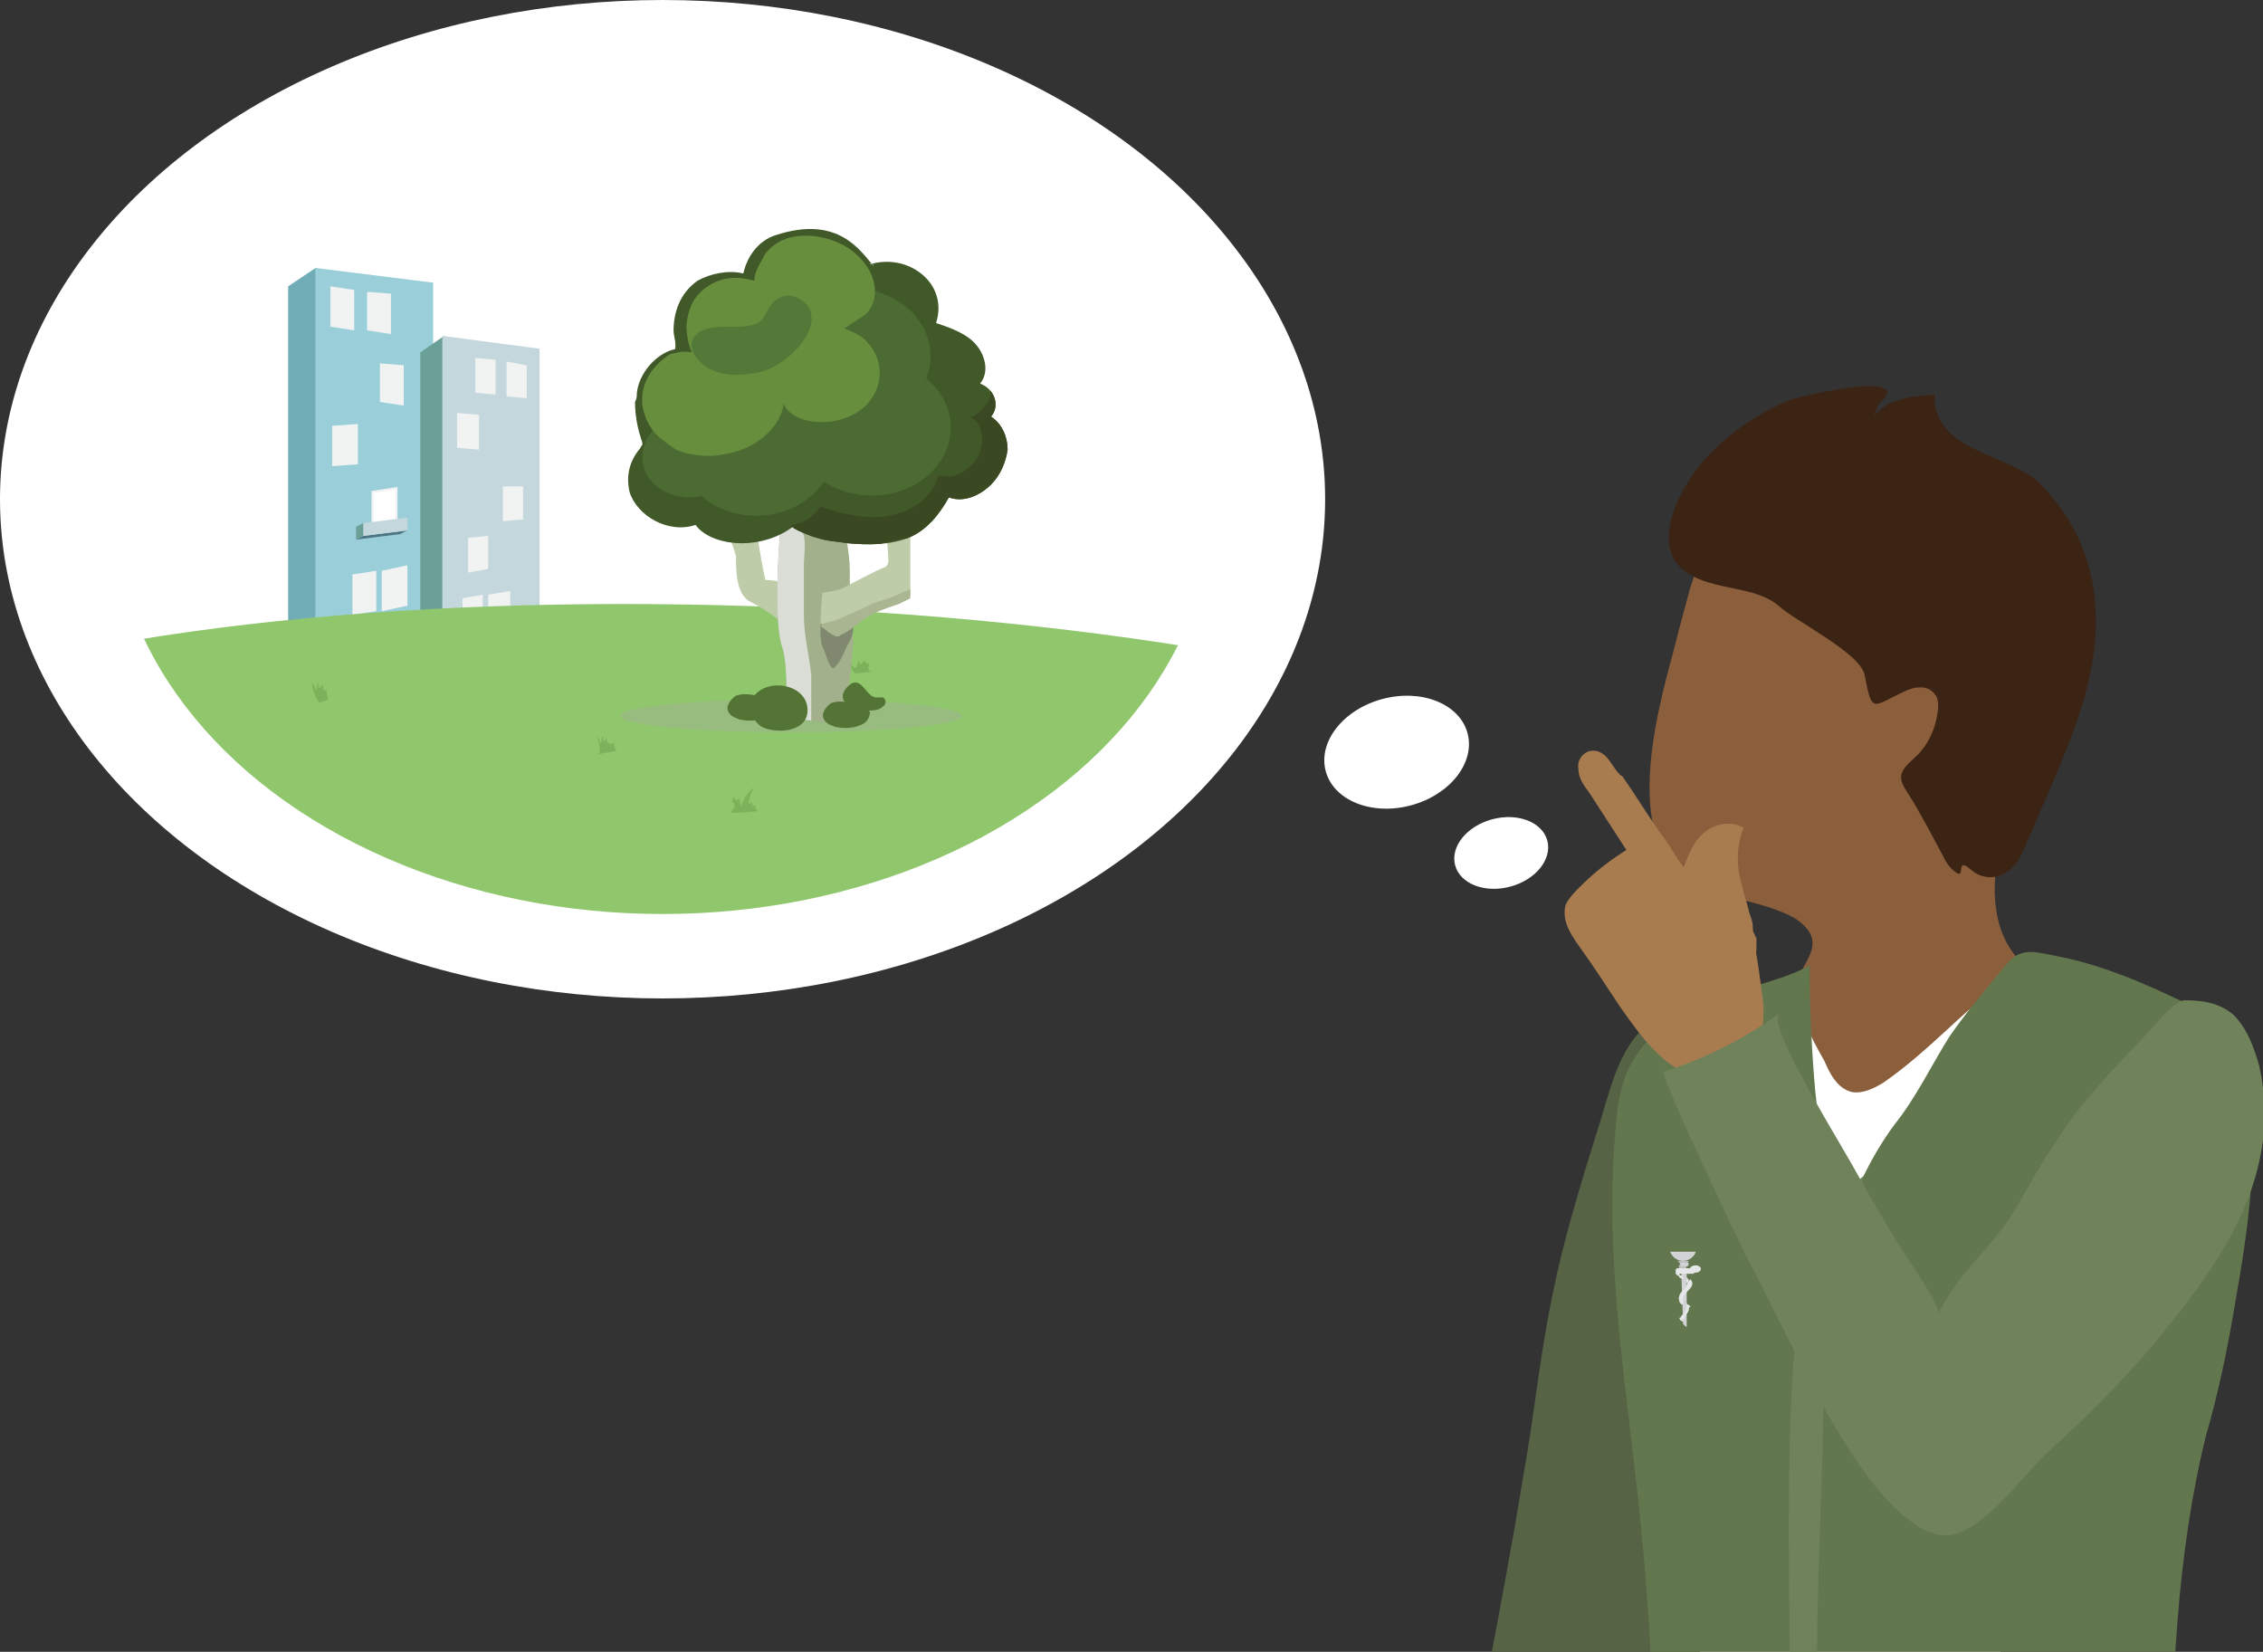 <?xml version="1.0" encoding="utf-8"?>
<!-- Generator: Adobe Illustrator 19.1.0, SVG Export Plug-In . SVG Version: 6.00 Build 0)  -->
<svg version="1.1" id="Layer_1" xmlns="http://www.w3.org/2000/svg" xmlns:xlink="http://www.w3.org/1999/xlink" x="0px" y="0px"
	 viewBox="0 0 123.3 90" enable-background="new 0 0 123.3 90" xml:space="preserve">
<rect x="0" y="0" width="123.3" height="90" fill="#333333" stroke="none"/>
<g>
	<ellipse transform="matrix(0.966 -0.258 0.258 0.966 -7.995 21.011)" fill="#FFFFFF" cx="76.1" cy="41" rx="4" ry="3"/>
	<ellipse transform="matrix(0.966 -0.258 0.258 0.966 -9.221 22.659)" fill="#FFFFFF" cx="81.8" cy="46.5" rx="2.6" ry="1.9"/>
	<g>
		<defs>
			<rect id="SVGID_793_" x="46.5" y="11.1" width="92.5" height="79"/>
		</defs>
		<clipPath id="SVGID_2_">
			<use xlink:href="#SVGID_793_"  overflow="visible"/>
		</clipPath>
		<path clip-path="url(#SVGID_2_)" fill="#566345" d="M91.4,55.5c1.4,0.5,0.7,2.8,0.7,4c0.1,1.6,0.3,3.2,0.6,4.8
			c0.9,6.3,1.1,12.6,0.8,18.9c-0.2,3-0.5,6-1.9,8.6c-0.8,1.6-4.1,5-5.8,2.6c0,0.2,0,0.5,0,0.7c0-0.2-1.2-0.1-1.3-0.2
			c-1-0.6-2-1.2-2.9-1.9c-0.2-0.2-0.5-0.4-0.6-0.7c-0.1-0.3,0-0.5,0-0.8c0.7-3.7,1.4-7.4,2-11.1c0.6-3.3,0.9-6.6,1.6-9.9
			c0.6-3,1.5-5.9,2.4-8.8c0.7-2.1,1.1-4.6,2.9-6C90.1,55.3,90.9,55.3,91.4,55.5z"/>
		<path clip-path="url(#SVGID_2_)" fill="#8B5E3C" d="M97.2,56.7c0,0.2,0,0.5-0.1,0.7c-0.3,1.7-0.9,3.1-0.8,4.9
			c0.2,2.4,0.8,4.7,1.7,6.9c0.1,0.2,0.2,0.4,0.4,0.6c0.2,0.1,0.4,0.1,0.6,0.1c1.2-0.2,2.4-0.9,3.4-1.6c1.8-1.4,4.2-3.4,5-5.6
			c0.4-1.3-0.3-2.5-0.2-3.8c0-1.3,0.6-2.6,1.4-3.6c0.5-0.7,1.2-1.3,1.6-2.1c0.1-0.1,0.2-0.3,0.1-0.5c0-0.1-0.1-0.2-0.2-0.3
			c-2.4-2.4-1.3-6.9,0-9.6c0.7-1.4,1.4-2.8,1.8-4.3c0.5-1.9,0.6-3.9,0-5.8c-0.5-1.4-1.3-2.5-2.2-3.7c-0.9-1.2-1.8-2.4-2.7-3.6
			c-1-1.4-2.8-1.7-4.3-2.2c-0.8-0.3-1.7-0.6-2.5-0.5c-4.4,0.6-6.9,5.6-8.1,9.3c-0.3,1.1-0.6,2.2-0.9,3.4c-1,3.7-3.2,11.6,2,13.2
			c1.4,0.4,3.4,0.7,4.7,1.5c1.4,1,0.8,1.8,0.2,2.9C97.2,54.2,97.3,55.4,97.2,56.7z"/>
		<path clip-path="url(#SVGID_2_)" fill="#FFFFFF" d="M97.6,54.4c0.6,0,0.7,0.9,0.8,1.3c0.2,0.7,0.6,1.4,1,2.1
			c0.3,0.7,0.7,1.5,1.5,1.7c0.6,0.1,1.2-0.2,1.7-0.5c1.3-0.9,2.4-1.9,3.6-3c0.2-0.2,2.5-2.3,2.6-2.1c0.8,1.7,0.3,3.9,0.3,5.8
			c0.1,2,0.1,4,0.1,6c0,4,0,8,0,11.9c0,4-0.1,8-0.2,11.9c0,1.1,0.1,11.8-0.3,11.9c-5.3,1-10.8,1.1-16.1,0.2c-0.1-3.5-0.1-7,0-10.5
			c0.2-9.2,0.8-18.4,1.8-27.6c0.2-2.1,0.5-4.3,1.2-6.3c0.2-0.7,0.8-2.2,1.4-2.6C97.2,54.5,97.4,54.4,97.6,54.4z"/>
		<path clip-path="url(#SVGID_2_)" fill="#63774E" d="M119.3,107.6c-3.7,0.9-7.8,1.5-11.6,1.8c-4.8,0.4-9.5-0.4-14.3,0.5
			c-0.9,0.2-1.9,0.3-2.6-0.2C90,109.1,90,108,90,107c0.3-8,0.2-16-0.6-23.9c-0.7-7.1-2-14.2-1.4-21.3c0.1-1.6,0.3-3.2,1.3-4.5
			c0.9-1.3,2.3-2.1,3.8-2.7c1.7-0.8,3.9-1.1,5.5-2c0,2.3,0.1,4.5,0.3,6.8c0.3,2.7,0.5,5.4,1.1,8c1-2.2,1.8-4.2,3.2-6.1
			c1.2-1.5,2-3.2,3-4.8c0.9-1.3,1.9-2.5,2.9-3.7c0.9-1.2,1.5-1,3-0.7c3.1,0.6,6.1,2.1,8.9,3.5c1.2,0.6,1.3,1.9,1.5,3.2
			c0.6,4,0,8.1-0.7,12.1c-0.4,2.4-0.9,4.9-1.6,7.3c-1.6,6.4-1.9,13.6-1.9,20.1C118.3,99,119,107.6,119.3,107.6z"/>
		<path clip-path="url(#SVGID_2_)" fill="#6F825A" d="M99.8,71c0-0.1,0-0.3,0.1-0.4c0.3-2.5,0-4.3-0.5-6.9c-0.1-0.4-0.2-0.8-0.5-1.1
			c0.1,4-0.9,7.9-1.2,11.8C97,85.9,98.2,97.3,97,108.8c0,0.1,0,0.2,0,0.3c0.1,0.1,0.2,0.1,0.3,0.1c0.5,0.1,1,0.1,1.5-0.1
			c0.1,0,0.3-0.1,0.3-0.2c0.1-0.1,0.1-0.2,0.1-0.3c0.2-2.3-0.2-4.8-0.2-7.2c0-3.7-0.1-7.4,0-11.1c0-3.7,0.2-7.4,0.3-11.2
			c0-4.5,0.6-8.5,1.8-12.8c0.2-0.7,0.4-1.4,0.4-2.2c-0.9,0.8-1.6,1.9-1.9,3c0-1.4-0.2-2.9-0.6-4.3"/>
		<g clip-path="url(#SVGID_2_)">
			<path fill="#A97C50" d="M95.2,57.8c0.9-1.1,1-2.4,0.8-3.7c-0.2-1.5-0.4-3-0.8-4.4c-0.4-1.5-0.9-3.1-0.3-4.6
				c-0.7-0.4-1.6-0.2-2.2,0.4c-0.6,0.6-0.8,1.4-1.1,2.1c-0.5-0.9-1.3-1.9-2.2-1.7c-0.2,0.1-0.4,0.2-0.6,0.3c-1,0.6-1.9,1.3-2.7,2.1
				c-0.3,0.3-0.6,0.6-0.8,1c-0.2,0.8,0.2,1.5,0.7,2.2c0.8,1.1,1.5,2.2,2.3,3.4c1.2,1.7,2.5,3.5,4.5,3.9c0.4,0.1,0.9,0.1,1.3-0.1
				C94.6,58.5,95,58.2,95.2,57.8z"/>
			<path fill="#A97C50" d="M91.8,47.6c0.3-0.7,0.4-1.5,1-2.1c0.6-0.6,1.5-0.8,2.2-0.4c-0.4,1-0.4,2.1-0.1,3.1c0.1,0.5,0.3,1,0.4,1.5
				c0.1,0.3,0.2,0.5,0.2,0.8c0,0.1,0,0.3,0.1,0.4c0,0.1,0.1,0.2,0.1,0.2c0,0.2,0,0.3,0,0.5c0,0.2,0,0.3-0.1,0.4
				c-0.1,0.2-0.4,0.1-0.6,0.1c-0.4-0.1-0.7-0.2-1.1-0.3c-0.2,0-0.3-0.1-0.5-0.1c-0.2-0.1-0.4-0.2-0.6-0.3c-0.7-0.5-1.3-1.1-1.9-1.8
				c-0.2-0.2-0.5-0.5-0.4-0.8c0-0.2,0.4-0.4,0.6-0.4c0.1,0,0.3-0.1,0.4-0.2c0.1-0.1,0.1-0.1,0.2-0.2C91.7,47.8,91.7,47.7,91.8,47.6z
				"/>
			<path fill="#A97C50" d="M87.8,41.6c-0.2-0.3-0.5-0.7-1-0.7c-0.5,0-0.9,0.5-0.8,1c0,0.5,0.3,0.9,0.6,1.3c1.1,1.7,2.2,3.4,3.3,5.1
				c0.1,0.2,0.3,0.4,0.4,0.5c0.6,0.4,1.3-0.2,1.5-0.8c0.2-0.5-0.1-0.8-0.4-1.2c-0.3-0.5-0.6-1-1-1.5c-0.7-1-1.3-2-2-3
				C88.2,42.2,88,41.9,87.8,41.6z"/>
		</g>
		<path clip-path="url(#SVGID_2_)" fill="#6F825A" d="M97.2,56.7c1,2.3,3.6,6.5,3.9,7.1c0.8,1.4,1.6,2.8,2.4,4.1
			c0.3,0.5,2.3,3.3,2.1,3.7c0.9-1.9,2.4-3.2,3.6-4.8c1-1.4,1.7-3,2.7-4.4c1.4-2.3,3.3-4.2,5.1-6.1c0.5-0.5,1.4-1.7,2-1.8
			c0.9,0,1.9,0.1,2.7,0.8c0.7,0.7,1.1,1.7,1.4,2.8c1.4,6.3-2.6,11.3-5.9,15.3c-1.7,2-3.6,3.9-5.5,5.6c-1.5,1.4-2.9,3.5-4.7,4.4
			c-2.8,1.5-6.2-4.2-7.5-6.5c-1.3-2.4-2.5-4.8-3.7-7.2c-1-1.9-1.9-3.8-2.8-5.8c-0.9-1.9-1.7-3.6-2.4-5.5c2.3-0.7,4.4-1.8,6.4-3.2
			C96.7,55.4,96.9,55.9,97.2,56.7z"/>
		<g clip-path="url(#SVGID_2_)">
			
				<rect x="91.6" y="68.9" transform="matrix(-1 2.498377e-002 -2.498377e-002 -1 185.201 135.72)" fill="#BCBEC0" width="0.4" height="0.2"/>
			<path fill="#D1D3D4" d="M91.6,69l0.3,0c0,0,0.1,0,0.1-0.1l0-0.1l-0.5,0L91.6,69C91.5,68.9,91.6,69,91.6,69z"/>
			<g>
				<path fill="#E6E7E8" d="M91.9,71.3l0.2-0.1c0-0.1-0.2-0.1-0.2-0.2c0,0-0.1-0.1-0.1-0.1L91.6,71c0,0,0.1,0.1,0.1,0.1
					C91.8,71.2,91.9,71.3,91.9,71.3z"/>
			</g>
			<g>
				<path fill="#E6E7E8" d="M91.9,69.9C91.9,69.9,92,69.9,91.9,69.9c0.1,0,0.1-0.1,0.1-0.2c-0.1-0.1-0.2-0.2-0.4-0.2
					c0,0-0.1,0-0.1,0c0,0,0,0.1,0,0.1C91.7,69.7,91.8,69.8,91.9,69.9C91.9,69.9,91.9,69.9,91.9,69.9z"/>
			</g>
			<path fill="#BCBEC0" d="M91.6,68.8l0.3,0c0.1,0,0.1-0.1,0.1-0.1l0,0l-0.6,0l0,0C91.5,68.8,91.5,68.8,91.6,68.8z"/>
			<path fill="#D1D3D4" d="M91.7,72.1c0,0.1,0.2,0.2,0.2,0.2c0,0,0,0,0,0l0-3.2l-0.3,0L91.7,72.1C91.7,72,91.7,72,91.7,72.1z"/>
			<g>
				<path fill="#E6E7E8" d="M91.7,71.9C91.7,71.9,91.8,71.9,91.7,71.9c0.1-0.1,0.1-0.1,0.1-0.2c0.1-0.1,0.3-0.3,0.2-0.6c0,0,0,0,0,0
					l-0.1,0.1c0,0,0,0.2-0.2,0.4c0,0-0.1,0.1-0.1,0.1c0,0,0,0.1-0.1,0.1c0,0.1,0.1,0.2,0.2,0.2C91.8,72.1,91.7,72,91.7,71.9z"/>
			</g>
			<g>
				<path fill="#E6E7E8" d="M91.9,70c0,0.1-0.1,0.2-0.1,0.2c0,0,0,0-0.1,0.1c-0.1,0.1-0.3,0.3-0.2,0.6c0,0.1,0.1,0.1,0.1,0.2
					l0.1-0.1c0,0,0-0.2,0-0.2l0,0c0-0.2,0.1-0.3,0.2-0.4c0,0,0,0,0.1-0.1c0.2-0.2,0.3-0.4,0.1-0.6c0,0,0,0,0,0l-0.1,0.1"/>
				<path fill="#E6E7E8" d="M91.9,69.8c0,0,0,0.1,0,0.2"/>
			</g>
			<g>
				<path fill="#E6E7E8" d="M92.3,69.1c-0.1,0-0.2,0-0.3,0c-0.2,0-0.4,0-0.5,0c0,0-0.1,0-0.1,0c0,0,0,0,0,0c-0.1,0-0.1,0.1-0.1,0.1
					c0,0.1,0,0.1,0,0.2c0,0,0.1,0.1,0.1,0.1c0,0,0.1,0,0.1,0.1c0.1,0,0.1,0,0.2,0.1l0-0.1l0-0.1c0,0-0.1,0-0.1,0c0,0-0.1,0-0.1-0.1
					c0,0,0,0,0,0c0,0,0,0,0,0c0,0,0,0,0,0c0,0,0.1,0,0.1,0c0.1,0,0.1,0,0.2,0c0.1,0,0.3,0,0.4,0c0,0,0.1,0,0.1,0c0,0,0,0,0,0
					c0,0,0,0,0,0l0,0c0,0,0,0,0,0C92.3,69.2,92.3,69.2,92.3,69.1C92.3,69.1,92.3,69.1,92.3,69.1z"/>
			</g>
			
				<ellipse transform="matrix(-1 2.498377e-002 -2.498377e-002 -1 186.602 136.031)" fill="#E6E7E8" cx="92.5" cy="69.2" rx="0.3" ry="0.2"/>
			<path fill="#D1D3D4" d="M92.4,68.2c-0.1,0.3-0.4,0.5-0.7,0.5c-0.3,0-0.6-0.2-0.7-0.5c0,0,0.5,0,0.7,0
				C91.9,68.2,92.4,68.2,92.4,68.2z"/>
		</g>
		<path clip-path="url(#SVGID_2_)" fill="#3C2415" d="M93,24.9c1.2-1.3,2.8-2.4,4.5-3.1c0.5-0.2,5.7-1.4,5.3-0.3
			c0,0.1-0.2,0.2-0.2,0.3c-0.3,0.2-0.4,0.6-0.5,0.9c0.7-1,2.1-1.1,3.3-1.2c-0.1,3.1,4,3.2,5.7,4.8c1.5,1.5,2.5,3.3,2.9,5.4
			c0.9,4.8-1.5,9.3-3.3,13.6c-0.3,0.6-0.5,1.4-1,1.9c-0.6,0.7-1.6,0.8-2.3,0.2c-1-0.9-0.1,0.9-1.1-0.1c-0.2-0.2-0.3-0.4-0.4-0.6
			c-0.6-1.1-1.2-2.3-1.9-3.4c-0.6-0.9-0.6-1.2,0.3-2c0.8-0.7,1.2-1.7,1.3-2.7c0-0.3,0-0.6-0.2-0.8c-0.4-0.5-1.1-0.4-1.7-0.1
			c-1.7,0.8-1.7,1.2-2.1-0.9c-0.2-1.2-3.7-2.9-4.7-3.8c-1.3-1.1-3.5-0.8-5-1.8C89.7,29.7,91.7,26.3,93,24.9z"/>
	</g>
	<g>
		<ellipse fill="#FFFFFF" cx="36.1" cy="27.2" rx="36.1" ry="27.2"/>
		<g>
			<defs>
				<ellipse id="SVGID_795_" cx="36.1" cy="27.2" rx="30" ry="22.6"/>
			</defs>
			<clipPath id="SVGID_4_">
				<use xlink:href="#SVGID_795_"  overflow="visible"/>
			</clipPath>
			<g clip-path="url(#SVGID_4_)">
				<g>
					<polygon fill="#9ACFDA" points="23.6,34.5 17.2,35.6 17.2,14.6 23.6,15.4 					"/>
					<polygon fill="#FFFFFF" stroke="#F1F2F2" stroke-width="0.118" stroke-miterlimit="10" points="20.3,26.8 21.6,26.6 
						21.6,28.8 20.3,29 					"/>
					<polygon fill="#70ADB6" points="17.2,35.6 15.7,34.4 15.7,15.6 17.2,14.6 					"/>
					<g>
						<polygon fill="#4D7582" points="22.2,28.9 19.8,29.2 19.4,29.4 21.8,29.1 						"/>
						<polygon fill="#6BA097" points="19.8,29.2 19.4,29.4 19.4,28.7 19.8,28.5 						"/>
						<polygon fill="#C3D7DC" points="19.8,28.5 22.2,28.2 22.2,28.9 19.8,29.2 						"/>
					</g>
					<polygon fill="#F1F2F2" points="18.1,23.2 19.5,23.1 19.5,25.3 18.1,25.4 					"/>
					<polygon fill="#F1F2F2" points="20.8,31.1 22.2,30.8 22.2,33 20.8,33.3 					"/>
					<polygon fill="#F1F2F2" points="19.2,31.3 20.5,31.1 20.5,33.3 19.2,33.5 					"/>
					<polygon fill="#F1F2F2" points="18,15.6 19.3,15.8 19.3,18 18,17.8 					"/>
					<polygon fill="#F1F2F2" points="20,15.9 21.3,16 21.3,18.2 20,18 					"/>
					<polygon fill="#F1F2F2" points="20.7,19.8 22,19.9 22,22.1 20.7,21.9 					"/>
				</g>
				<g>
					<polygon fill="#6BA097" points="24.2,35.7 22.9,34.7 22.9,19.2 24.2,18.3 					"/>
					<polygon fill="#C3D7DC" points="29.4,34.8 24.1,35.7 24.1,18.3 29.4,19 					"/>
					<g>
						<polygon fill="#F1F2F2" points="25.9,19.5 27,19.6 27,21.5 25.9,21.4 						"/>
						<polygon fill="#F1F2F2" points="27.6,19.7 28.7,19.9 28.7,21.7 27.6,21.6 						"/>
						<polygon fill="#F1F2F2" points="24.9,22.5 26.1,22.6 26.1,24.5 24.9,24.4 						"/>
						<polygon fill="#F1F2F2" points="27.4,26.5 28.5,26.5 28.5,28.3 27.4,28.4 						"/>
						<polygon fill="#F1F2F2" points="25.5,29.3 26.6,29.2 26.6,31 25.5,31.2 						"/>
						<polygon fill="#F1F2F2" points="26.6,32.4 27.8,32.2 27.8,34.1 26.6,34.3 						"/>
						<polygon fill="#F1F2F2" points="25.2,32.6 26.3,32.4 26.3,34.3 25.2,34.5 						"/>
					</g>
				</g>
			</g>
			<g clip-path="url(#SVGID_4_)">
				
					<ellipse transform="matrix(1 3.306369e-002 -3.306369e-002 1 1.584 -1.312)" fill="#90C66C" cx="40.4" cy="47.2" rx="54.7" ry="14.2"/>
				<path fill="#7DB25A" d="M43.2,51.5c-0.3-0.4-0.6-0.8-1-1.1c0.2,0.1,0.4,0.1,0.6,0.2s0.3,0.3,0.4,0.5c0-0.3,0.1-0.5,0.2-0.7
					c-0.1,0.2,0,0.5,0,0.7c0.2-0.2,0.4-0.3,0.6-0.4c-0.2,0.1-0.2,0.3-0.2,0.5c0.1,0,0.2-0.1,0.3-0.1C44,51.2,44,51.4,44,51.6
					c0,0,0-0.1,0-0.1"/>
				<path fill="#7DB25A" d="M64.1,40.9c-0.3-0.4-0.6-0.8-1-1.1c0.2,0.1,0.4,0.1,0.6,0.2c0.2,0.1,0.3,0.3,0.4,0.5
					c0-0.3,0.1-0.5,0.2-0.7c-0.1,0.2,0,0.5,0,0.7c0.2-0.2,0.4-0.3,0.6-0.4c-0.2,0.1-0.2,0.3-0.2,0.5c0.1,0,0.2-0.1,0.3-0.1
					C65,40.7,65,40.8,65,41c0,0,0-0.1,0-0.1"/>
				<path fill="#7DB25A" d="M54,47c-0.2-0.5-0.4-1-0.6-1.4c0.2,0.1,0.3,0.2,0.4,0.3c0.1-0.2,0.2-0.4,0.3-0.5c0,0,0,0.1,0,0.1
					c0,0,0.1-0.1,0.1-0.1c0,0,0.1-0.1,0.1-0.1c0,0.1,0,0.2-0.1,0.3s0,0.3,0.1,0.2c-0.1,0.1-0.1,0.2-0.1,0.3c0.1,0,0.2,0,0.3,0
					c-0.2,0.2-0.3,0.5-0.2,0.8"/>
				<path fill="#7DB25A" d="M39.8,44.3c0.1-0.2,0.3-0.3,0.2-0.5c-0.2-0.2-0.3-0.4-0.5-0.5c0.2,0.1,0.3,0.3,0.4,0.4
					c0-0.1,0-0.2,0.1-0.3c0,0.1,0.1,0.2,0.1,0.2c0.1,0,0.2-0.1,0.2-0.1c0,0.1,0,0.3,0.1,0.4c0.1-0.4,0.4-0.8,0.7-1
					c-0.2,0.3-0.3,0.6-0.3,0.9c0.1,0,0.1-0.1,0.1-0.1c0,0.1,0.1,0.1,0.1,0c0,0.1,0,0.1,0,0.2c0.1,0,0.2,0,0.2,0
					c-0.1,0.1,0,0.2,0.1,0.3"/>
				<path fill="#7DB25A" d="M21.9,52.6c0.1-0.2,0.3-0.3,0.2-0.5c-0.2-0.2-0.3-0.4-0.5-0.5c0.2,0.1,0.3,0.3,0.4,0.4
					c0-0.1,0-0.2,0.1-0.3c0,0.1,0.1,0.2,0.1,0.2c0.1,0,0.2-0.1,0.2-0.1c0,0.1,0,0.3,0.1,0.4c0.1-0.4,0.4-0.8,0.7-1
					c-0.2,0.3-0.3,0.6-0.3,0.9c0.1,0,0.1-0.1,0.1-0.1c0,0.1,0.1,0.1,0.1,0c0,0.1,0,0.1,0,0.2c0.1,0,0.2,0,0.2,0
					c-0.1,0.1,0,0.2,0.1,0.3"/>
				<path fill="#7DB25A" d="M17.4,38.3c-0.2-0.3-0.4-0.7-0.4-1.1c0.1,0.1,0.2,0.3,0.2,0.4c0.1-0.1,0.1-0.3,0.1-0.4
					c0.1,0.1,0.1,0.2,0,0.3c0.1,0,0.2-0.1,0.3-0.2c0,0.1,0,0.2,0,0.3c0.1,0,0.1,0,0.2,0c0,0.2,0,0.3,0.1,0.5"/>
				<path fill="#7DB25A" d="M32.6,41.1c0.2-0.3,0-0.7-0.1-1c0.1,0.1,0.2,0.3,0.2,0.4c0.1-0.1,0.1-0.3,0.1-0.4c0.1,0.1,0.1,0.2,0,0.3
					c0.1,0,0.2-0.1,0.3-0.2c-0.2,0.2,0.2,0.5,0.4,0.2c-0.1,0.2,0,0.4,0.1,0.5"/>
				<path fill="#7DB25A" d="M10.2,44.9c0.3-0.2,0.5-0.7,0.3-1c0.1,0.2,0.2,0.4,0.2,0.6c0-0.1,0.1-0.2,0.2-0.2c0,0.1,0,0.2,0,0.3
					c0.1-0.1,0.2-0.1,0.3-0.2c-0.1,0.1,0,0.2,0,0.2c0.1,0,0.2,0,0.2-0.1c0.1,0.1,0.3,0.2,0.5,0.3"/>
				<path fill="#7DB25A" d="M67.7,49.6c0.3-0.2,0.5-0.7,0.3-1c0.1,0.2,0.2,0.4,0.2,0.6c0-0.1,0.1-0.2,0.2-0.2c0,0.1,0,0.2,0,0.3
					c0.1-0.1,0.2-0.1,0.3-0.2c-0.1,0.1,0,0.2,0,0.2s0.2,0,0.2-0.1c0.1,0.1,0.3,0.2,0.5,0.3"/>
				<path fill="#7DB25A" d="M46.6,36.7c-0.2-0.2-0.3-0.5-0.3-0.7c0.1,0.2,0.1,0.3,0.3,0.4c0.1-0.1,0.1-0.2,0.2-0.4
					c0,0.1,0.1,0.2,0.1,0.2c0.1-0.1,0.2-0.2,0.3-0.3c-0.1,0.1-0.1,0.2,0,0.2c0.1,0.1,0.2,0.1,0.2,0c0,0.1-0.1,0.2-0.1,0.3
					c0,0.1,0.1,0.2,0.2,0.2"/>
			</g>
			<g clip-path="url(#SVGID_4_)">
				<g>
					<ellipse opacity="0.33" fill="#A7A9AC" cx="43.1" cy="39" rx="9.3" ry="0.9"/>
					<g id="XMLID_49_">
						<g id="XMLID_50_">
							<g>
								<path id="XMLID_72_" fill="#BECCAA" d="M40.9,32.8c0.6,0.3,1.2,0.7,1.8,1.2c0.1-0.7,0.1-1.5,0.3-2.2
									c-0.4-0.1-0.9-0.2-1.3-0.2c-0.3-1.4-0.5-2.7-0.6-4.1c0,0.3-1.6,0.5-1.7,0.5c0,0.7,0.5,1.5,0.7,2.3
									C40.1,31.1,40.1,32.4,40.9,32.8z"/>
								<path id="XMLID_71_" fill="#A2B08B" d="M42.6,35.2c0.4,1.1,0.2,3.9,0.2,3.9s1.8,0.2,2.6,0.3c0.2,0,0.7-0.2,0.7-0.2l0.4-4.2
									c0,0-0.1-0.8-0.1-1.2c-0.1-0.9-0.1-1.8-0.1-2.8c0-0.8-0.3-2.3-0.3-2.3l-3.4-0.4C42.5,28.4,42.1,33.7,42.6,35.2z"/>
								<path id="XMLID_70_" fill="#BECCAA" d="M44.7,34c0.3,0.1,0.6,0.4,0.9,0.7c1.2-1,2.5-1.7,3.9-2.2c0,0,0.1-0.1,0.1-0.1
									s0-0.1,0-0.2c0-1.2,0-2.3,0-3.5c0-0.1,0-0.3,0.1-0.4c-0.5,0.1-1,0.1-1.5,0.2c0.1,0.7,0.2,1.4,0.2,2.1c0,0.1-0.1,0.3-0.2,0.3
									c-0.5,0.2-2,1-2.2,1.1c-0.3,0.2-1.2,0.3-1.2,0.3S44.7,33.5,44.7,34z"/>
								<g id="XMLID_67_">
									<defs>
										<path id="XMLID_68_" d="M42.6,35.2c0.4,1.1,0.2,3.9,0.2,3.9s1.8,0.2,2.6,0.3c0.2,0,0.7-0.2,0.7-0.2l0.4-4.2
											c0,0-0.1-0.8-0.1-1.2c-0.1-0.9-0.1-1.8-0.1-2.8c0-0.8-0.3-2.3-0.3-2.3l-3.4-0.4C42.5,28.4,42.1,33.7,42.6,35.2z"/>
									</defs>
									<clipPath id="XMLID_74_">
										<use xlink:href="#XMLID_68_"  overflow="visible"/>
									</clipPath>
									<path id="XMLID_69_" clip-path="url(#XMLID_74_)" fill="#DBDED7" d="M44.2,36.8c0,0.1,0,0.1,0,0.2c0,0.8,0,1.5,0,2.3
										c0,0.4,0,0.8-0.1,1.2c-0.4,1.2-1.5,0.5-2.1,0.1c-0.1-0.1-0.3-0.2-0.4-0.4c-0.1-0.2-0.1-0.4-0.1-0.6c0-2.6-0.1-5.2-0.1-7.7
										c0-0.6,0-1.3,0.2-1.9c0.3-1,1.3-1.8,2-1.2c0.4,0.4,0.2,1.4,0.2,2c0,0.9,0,1.8,0,2.7C43.8,34.7,44.1,35.7,44.2,36.8z"/>
								</g>
								<path id="XMLID_66_" fill="#80896F" d="M44.8,35.2c0.1,0.2,0.2,0.5,0.3,0.8c0.1,0.2,0.2,0.4,0.3,0.4c0.1,0,0.2-0.2,0.3-0.3
									c0.2-0.3,0.3-0.6,0.5-1c0.2-0.3,0.3-0.6,0.3-1c0-0.1,0-0.2,0-0.2c-0.1-0.1-0.2-0.1-0.3,0c-0.2,0.1-0.4,0.2-0.7,0.2
									c-0.2,0-0.5-0.1-0.7-0.1c0,0-0.1,0-0.1,0c0,0,0,0,0,0.1C44.7,34.5,44.7,34.9,44.8,35.2z"/>
								<path id="XMLID_65_" fill="#AAB692" d="M49.6,32.2c0,0.1,0,0.2,0,0.3c0,0,0,0.1,0,0.1c0,0,0,0,0,0c-0.2,0.1-0.4,0.2-0.6,0.3
									c-0.6,0.2-1.2,0.4-1.7,0.7c-0.5,0.3-1,0.8-1.5,1c-0.1,0.1-0.2,0.1-0.4,0c-0.1,0-0.1-0.1-0.2-0.1c-0.2-0.2-0.4-0.3-0.5-0.4
									c0.2-0.2,0.5-0.2,0.8-0.3c0.5-0.2,0.9-0.4,1.4-0.6c0.4-0.2,0.8-0.4,1.2-0.5c0.3-0.1,0.6-0.2,0.8-0.3
									c0.2-0.1,0.5-0.2,0.7-0.3C49.6,32.1,49.6,32.1,49.6,32.2z"/>
							</g>
							<g>
								<path id="XMLID_64_" fill="#415829" d="M34.6,21.9c0,0.6,0.1,1.3,0.3,1.9c0,0.1,0.1,0.2,0.1,0.4c0,0.1-0.1,0.1-0.1,0.2
									c-0.6,0.7-0.8,1.5-0.6,2.4c0.4,1.3,2.1,2.3,3.6,1.8c0.5,0.7,1.6,1,2.5,1c1,0,2-0.3,2.8-0.9c-0.1,0.1,1.2,0.6,1.3,0.6
									c0.6,0.2,1.1,0.2,1.7,0.3c1.1,0.1,2.3,0.1,3.3-0.3c1-0.4,1.7-1.3,2.2-2.2c0.8,0.3,1.7-0.1,2.3-0.7c0.5-0.5,0.8-1.2,0.9-1.9
									c0-0.7-0.3-1.4-0.9-1.8c0.5-0.6,0.2-1.5-0.6-1.8c0.5-0.6,0.3-1.5-0.2-2.1c-0.5-0.6-1.3-0.9-2.2-1.2c0.3-0.9,0.1-1.9-0.7-2.6
									c-0.8-0.7-1.9-0.9-2.9-0.6c0-0.1,0.2,0,0.2,0.1c-0.7-0.8-1.9-2.8-5.3-1.7c-1,0.3-1.6,1.2-1.8,2.1c-0.8-0.2-1.8,0-2.5,0.4
									C37,16,36.7,17.1,36.7,18c0,0.3,0.1,0.5,0.1,0.8c0,0.3,0,0.2-0.3,0.3c-1,0.4-1.7,1.4-1.8,2.3C34.7,21.6,34.7,21.7,34.6,21.9
									z"/>
								<g id="XMLID_61_">
									<defs>
										<path id="XMLID_62_" d="M54.9,25.4c0.1-0.2,0.2-0.3,0.2-0.5c0.1-0.4-0.1-0.7-0.1-1.1c-0.2-0.9,0-2-0.7-2.7
											c-0.1-0.1-0.3-0.2-0.4-0.1c0.1,0.4,0.1,0.8-0.2,1.1c-0.2,0.2-0.5,0.6-0.8,0.6c0.2,0.2,0.4,0.3,0.5,0.6
											c0.3,0.9,0,1.8-0.9,2.4c-0.5,0.3-0.9,0.3-1.4,0.2c-0.1,0.6-0.5,1.1-1,1.5c-1.7,1.2-3.6,0.8-5.4,0.2
											c-0.3,0.5-0.9,0.9-1.5,1c0,0-0.1,0-0.1,0c0,0,0,0,0,0.1c0.3,0.5,0.7,0.9,1.3,0.9c0.8,0.1,1.4,0.4,2.2,0.3
											c1.3-0.1,2.5-0.8,3.7-0.5c0.9,0.2,0.8-0.4,1-1c0.2-0.8,0.7-1,1.5-0.9c0.3,0,0.7,0,1-0.1c0.4-0.3,0.2-0.7,0.5-1
											C54.2,26.2,54.6,25.8,54.9,25.4z"/>
									</defs>
									<clipPath id="XMLID_75_">
										<use xlink:href="#XMLID_62_"  overflow="visible"/>
									</clipPath>
									<path id="XMLID_63_" clip-path="url(#XMLID_75_)" fill="#3B4923" d="M34.6,21.9c0,0.6,0.1,1.3,0.3,1.9
										c0,0.1,0.1,0.2,0.1,0.4c0,0.1-0.1,0.1-0.1,0.2c-0.6,0.7-0.8,1.5-0.6,2.4c0.4,1.3,2.1,2.3,3.6,1.8c0.5,0.7,1.6,1,2.5,1
										c1,0,2-0.3,2.8-0.9c-0.1,0.1,1.2,0.6,1.3,0.6c0.6,0.2,1.1,0.2,1.7,0.3c1.1,0.1,2.3,0.1,3.3-0.3c1-0.4,1.7-1.3,2.2-2.2
										c0.8,0.3,1.7-0.1,2.3-0.7c0.5-0.5,0.8-1.2,0.9-1.9c0-0.7-0.3-1.4-0.9-1.8c0.5-0.6,0.2-1.5-0.6-1.8c0.5-0.6,0.3-1.5-0.2-2.1
										c-0.5-0.6-1.3-0.9-2.2-1.2c0.3-0.9,0.1-1.9-0.7-2.6c-0.8-0.7-1.9-0.9-2.9-0.6c0-0.1,0.2,0,0.2,0.1
										c-0.7-0.8-1.9-2.8-5.3-1.7c-1,0.3-1.6,1.2-1.8,2.1c-0.8-0.2-1.8,0-2.5,0.4C37,16,36.7,17.1,36.7,18c0,0.3,0.1,0.5,0.1,0.8
										c0,0.3,0,0.2-0.3,0.3c-1,0.4-1.7,1.4-1.8,2.3C34.7,21.6,34.7,21.7,34.6,21.9z"/>
								</g>
								<ellipse id="XMLID_60_" fill="#4B6B33" cx="47.5" cy="23.3" rx="4.3" ry="3.7"/>
								<ellipse id="XMLID_59_" fill="#4B6B33" cx="46.4" cy="19.4" rx="4.3" ry="3.7"/>
								<ellipse id="XMLID_58_" fill="#4B6B33" cx="41.2" cy="24.3" rx="4.3" ry="3.8"/>
								<path id="XMLID_57_" fill="#4B6B33" d="M40.2,25c0,0.8-0.8,1.4-1.6,1.8c-0.3,0.2-0.6,0.3-1,0.3c-1.4,0-2.6-0.9-2.6-2.2
									c0-1.3,1.2-2.3,2.6-2.3c1.2,0,2.2,0.7,2.5,1.7C40.2,24.6,40.2,24.8,40.2,25z"/>
								<path id="XMLID_56_" fill="#678E3D" d="M35,22.1c0.1,0.6,0.4,1.3,0.9,1.7c0.4,0.3,0.8,0.7,1.2,0.8c0.6,0.2,1.4,0.3,2.1,0.2
									c0.7-0.1,1.4-0.3,2-0.7c0.8-0.5,1.4-1.3,1.5-2.1c0.3,0.7,1.2,1,2.1,1c0.7,0,1.4-0.2,2-0.6c1.3-0.9,1.5-2.6,0.5-3.7
									c-0.3-0.4-0.8-0.6-1.3-0.8c0.4-0.3,0.8-0.5,1.2-0.8c0.9-1,0.4-2.4-0.5-3.2c-0.9-0.9-2.8-1.4-4.1-0.8c-0.4,0.2-0.8,0.5-1,0.9
									c-0.2,0.4-0.5,0.8-0.5,1.3c-1-0.3-2-0.2-2.8,0.5c-0.6,0.5-0.8,1.1-0.9,1.9c0,0.5,0.1,1.1,0.3,1.5c-0.4-0.1-0.8,0-1.2,0.1
									C35.3,20.1,34.9,21.1,35,22.1z"/>
								<path id="XMLID_55_" fill="#527938" d="M42.9,16.1c-0.8,0.1-1,0.7-1.3,1.2c-0.4,0.6-1.4,0.5-2.1,0.5c-0.6,0-1.4,0.1-1.7,0.6
									c-0.2,0.3-0.1,0.6,0,0.9c0.2,0.3,0.4,0.5,0.7,0.7c0.8,0.5,1.8,0.5,2.8,0.3c0.9-0.2,1.7-0.8,2.3-1.5c0.4-0.5,0.7-1.1,0.6-1.6
									C44.2,16.6,43.5,16.1,42.9,16.1z"/>
							</g>
							<path id="XMLID_54_" fill="#537435" d="M41.5,39.6c0.8,0.4,2.5,0.3,2.5-0.9c0-1.4-2.1-1.8-2.9-0.8
								C40.7,38.4,40.9,39.2,41.5,39.6z"/>
							<path id="XMLID_53_" fill="#537435" d="M46.9,38.5c-0.1-0.1-0.3-0.2-0.5-0.2c-0.4-0.1-0.8-0.1-1.1,0
								c-0.3,0.2-0.6,0.6-0.4,0.9c0.1,0.2,0.3,0.3,0.6,0.4c0.5,0.1,0.9,0.1,1.4-0.1c0.3-0.1,0.5-0.4,0.5-0.7
								c-0.1-0.2-0.3-0.3-0.6-0.4c-0.1,0-0.1,0-0.1,0"/>
							<path id="XMLID_52_" fill="#537435" d="M41.7,38.1c-0.1-0.1-0.3-0.2-0.5-0.2c-0.4-0.1-0.8-0.1-1.1,0
								c-0.3,0.2-0.6,0.6-0.4,0.9c0.1,0.2,0.3,0.3,0.6,0.4c0.5,0.1,0.9,0.1,1.4-0.1c0.3-0.1,0.5-0.4,0.5-0.7
								c-0.1-0.2-0.3-0.3-0.6-0.4c-0.1,0-0.1,0-0.1,0"/>
							<path id="XMLID_51_" fill="#537435" d="M47.7,38c0.1,0,0.3,0,0.4,0c0.2,0.1,0.2,0.4,0,0.5c-0.1,0.1-0.3,0.2-0.5,0.2
								c-0.7,0.1-2.2-0.3-1.5-1.2C46.9,36.6,47.1,37.9,47.7,38z"/>
						</g>
					</g>
				</g>
			</g>
		</g>
	</g>
</g>
</svg>
